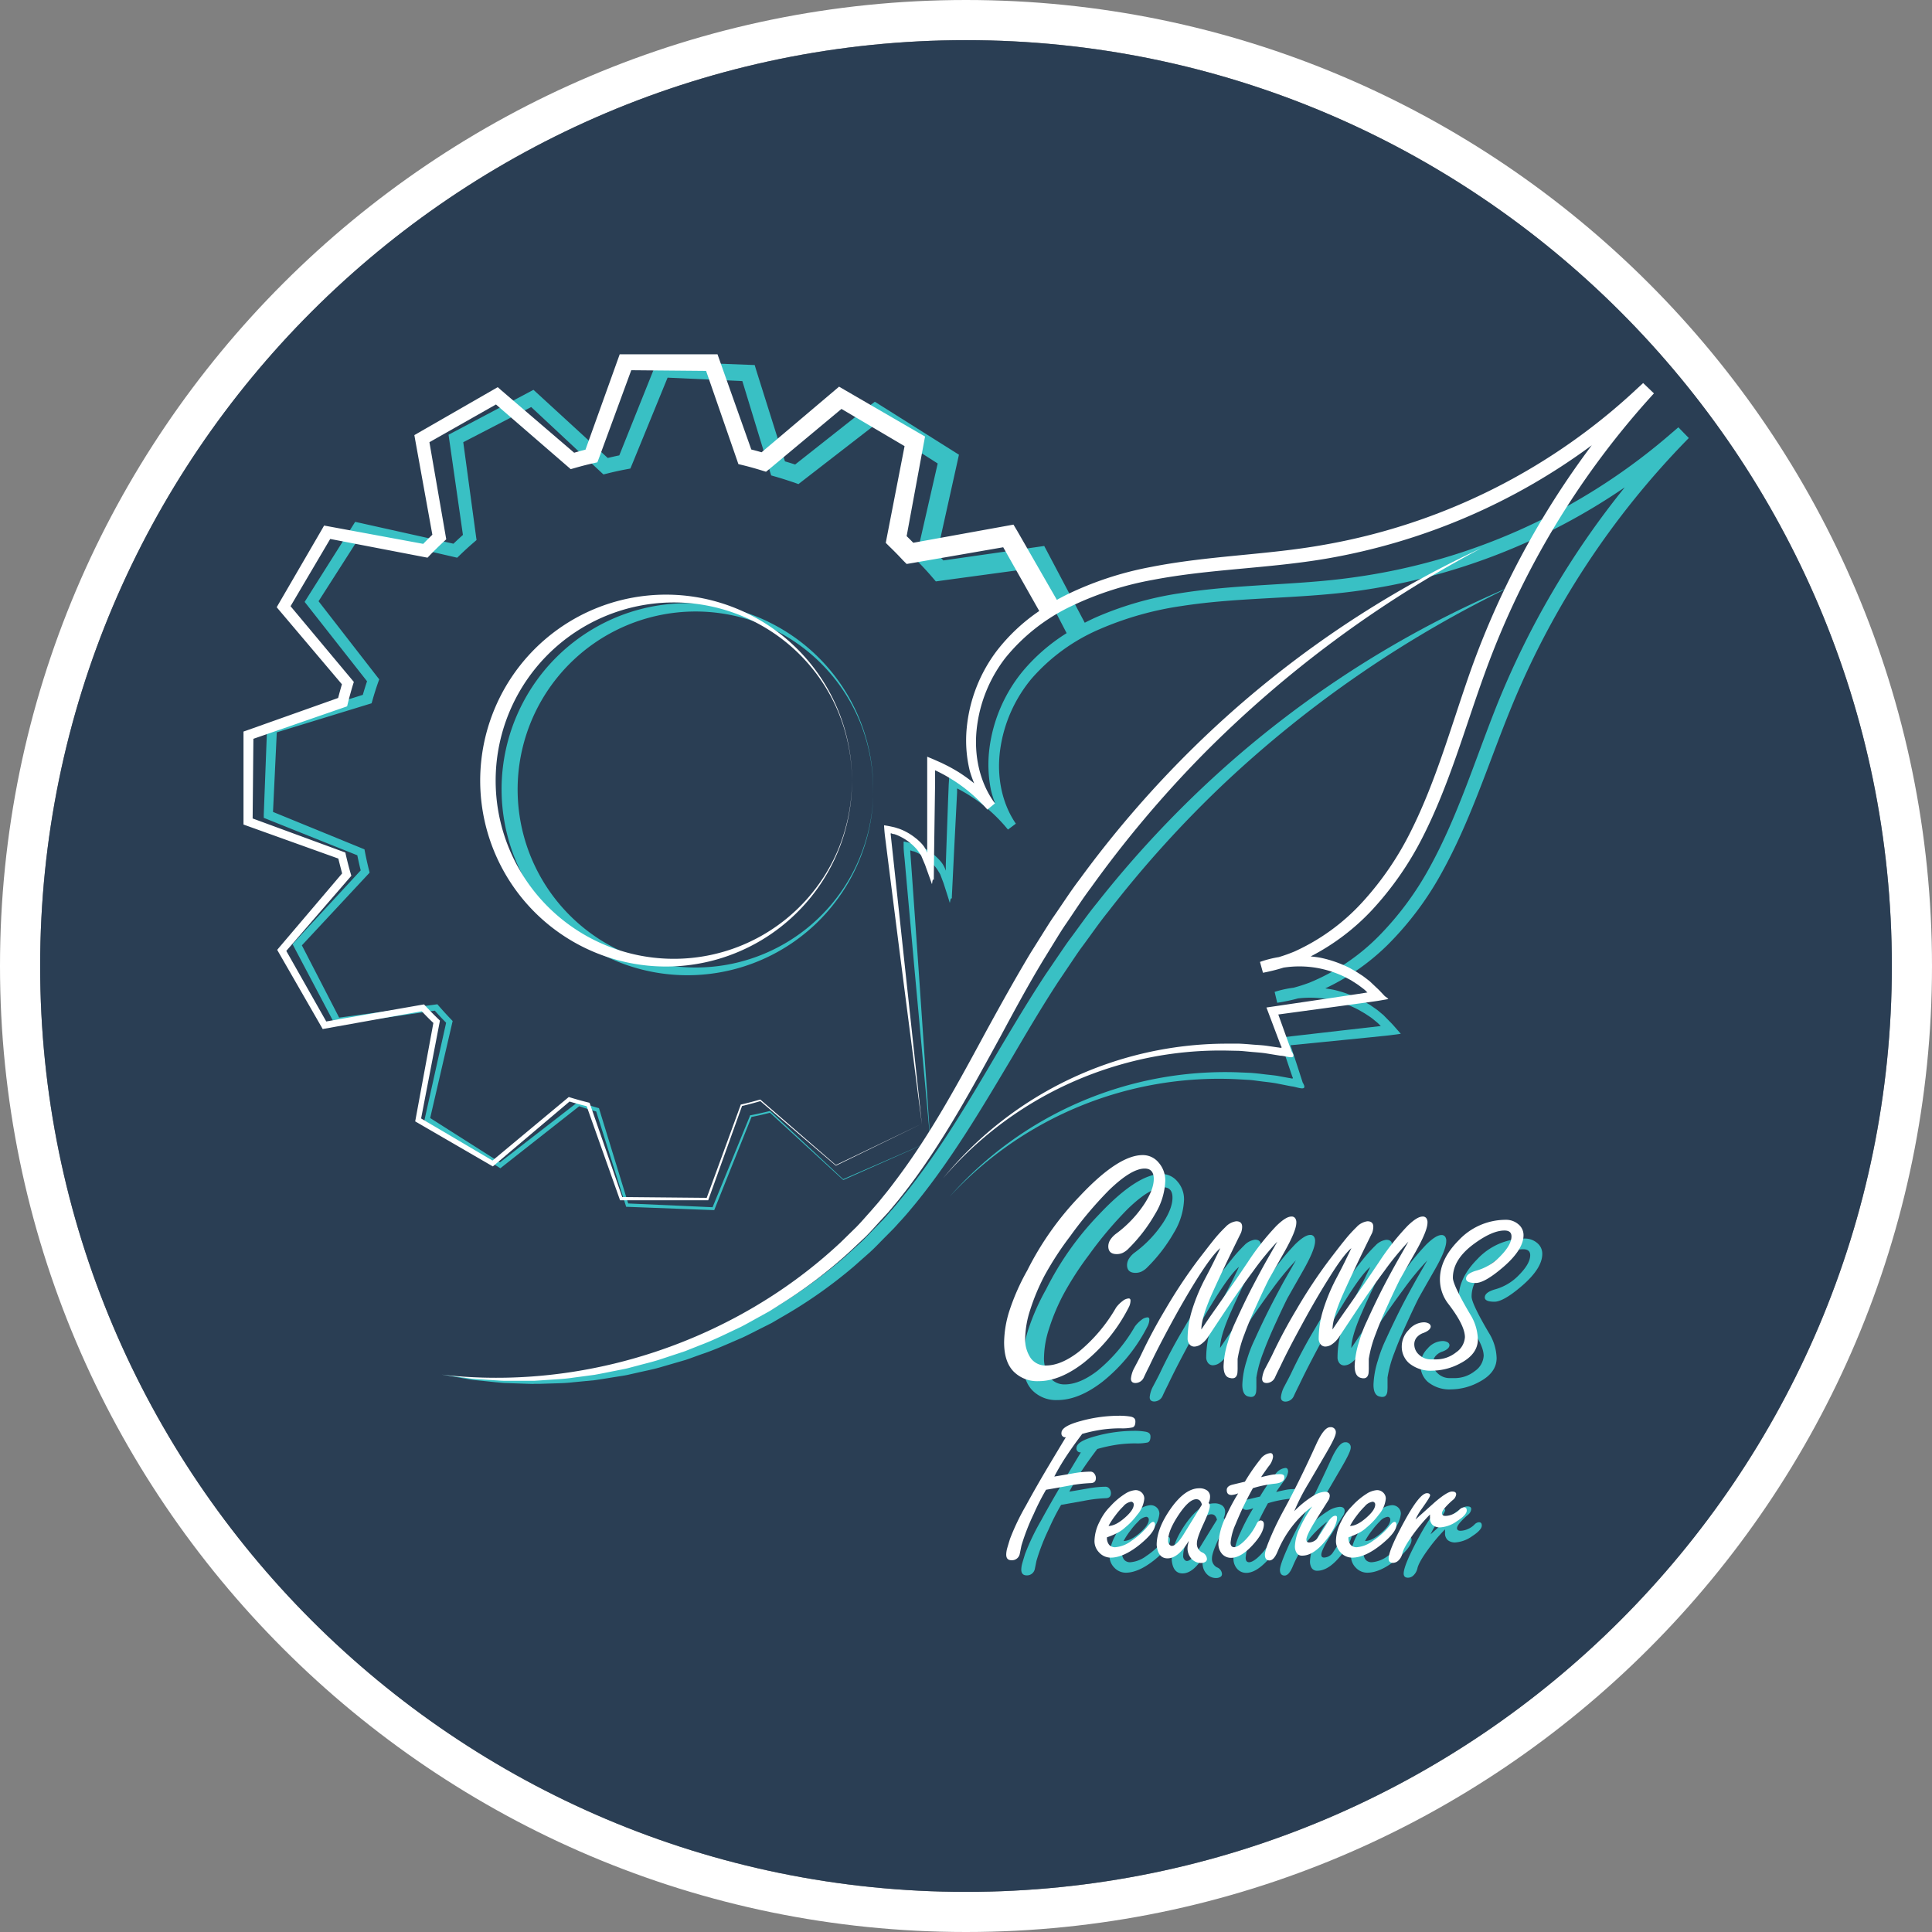 <svg xmlns="http://www.w3.org/2000/svg" viewBox="0 0 512 512.01"><rect x="0" y="0" width="512" height="512.01" fill="#808080" stroke="none"/><defs><style>.cls-1{fill:#fff;}.cls-2{fill:#2a3e54;}.cls-3{fill:#39c0c4;}</style></defs><title>login_logo</title><g id="Layer_2" data-name="Layer 2"><g id="Layer_1-2" data-name="Layer 1"><path class="cls-1" d="M256,0C114.85,0,0,114.85,0,256S114.85,512,256,512,512,397.16,512,256,397.16,0,256,0Zm0,501.37C120.72,501.37,10.64,391.3,10.64,256S120.72,10.64,256,10.64,501.36,120.72,501.36,256,391.3,501.37,256,501.37Z"/><path class="cls-2" d="M501.36,256c0,135.3-110.06,245.37-245.36,245.37S10.64,391.3,10.64,256,120.72,10.64,256,10.64,501.36,120.72,501.36,256Z"/><path class="cls-3" d="M313.78,317.91a18.15,18.15,0,0,1-2.7,8.79,42.67,42.67,0,0,1-7,9.12,5.47,5.47,0,0,1-1.58,1.17,3.85,3.85,0,0,1-1.57.33c-1.5,0-2.25-.7-2.25-2.08a3.26,3.26,0,0,1,.5-1.67,6.23,6.23,0,0,1,1.58-1.67,31,31,0,0,0,7.56-8c1.6-2.5,2.4-4.66,2.4-6.5s-.8-2.75-2.4-2.75q-3.57,0-9.55,5.82a102.32,102.32,0,0,0-10.22,12.14,83.41,83.41,0,0,0-6.72,10.4,54.64,54.64,0,0,0-3.86,9.23,25.6,25.6,0,0,0-1.29,7.24,8.82,8.82,0,0,0,1.49,5.49,4.83,4.83,0,0,0,4,1.91q4,0,8.72-3.65a42.94,42.94,0,0,0,9.88-11.71,8.74,8.74,0,0,1,1.74-1.75,2.88,2.88,0,0,1,1.58-.66c.33,0,.5.2.5.58a4.21,4.21,0,0,1-.5,1.83,44.74,44.74,0,0,1-11.87,14.61q-6.31,4.9-12,4.9a8.8,8.8,0,0,1-6.64-2.58c-1.66-1.72-2.49-4.29-2.49-7.73a28.63,28.63,0,0,1,1.45-8.48,59.36,59.36,0,0,1,4.69-10.56A79.91,79.91,0,0,1,291.11,322q10.22-10.89,16.69-10.89a5.42,5.42,0,0,1,4.23,2A7.1,7.1,0,0,1,313.78,317.91Z"/><path class="cls-3" d="M348.51,328.92c0,1.48-1.05,4.05-3.14,7.74q-4.06,7.14-4.19,7.38-1.28,2.55-3,6.33c-1.43,3.1-2.56,5.78-3.37,8a31.69,31.69,0,0,0-1.86,6.69v2a15.16,15.16,0,0,1-.06,1.8c-.15.9-.59,1.34-1.31,1.34a1.72,1.72,0,0,1-.52-.06c-1.22-.15-1.83-1.22-1.83-3.19a23.59,23.59,0,0,1,1.16-6.4,34.6,34.6,0,0,1,2.1-5.52q2.08-4.59,4.06-8.49Q338,343.7,340,340c.82-1.48,2-3.49,3.43-6a75.9,75.9,0,0,0-6.34,7.73q-3.24,4.37-6.8,9.65l-5.17,7.79a7.08,7.08,0,0,1-1.89,2,3.23,3.23,0,0,1-1.77.64,1.6,1.6,0,0,1-1.31-.61,2.46,2.46,0,0,1-.49-1.6A25.9,25.9,0,0,1,320.9,352a49.49,49.49,0,0,1,3.31-8q1.69-3.19,2.62-5.12c.81-1.66,1.32-2.71,1.51-3.14q-2.1,1.7-6.16,8.14-3.44,5.46-7.32,12.67-3.44,6.39-5.3,10.35c-.5,1-1,2-1.45,3a2.45,2.45,0,0,1-2.21,1.51c-.81,0-1.22-.39-1.22-1.16a7.54,7.54,0,0,1,.93-2.91c.82-1.55,1.38-2.63,1.69-3.25a137.56,137.56,0,0,1,6.51-12.21,133,133,0,0,1,8.6-13c2.29-3,3.56-4.63,3.84-4.94a39.39,39.39,0,0,1,3.48-3.9,4.83,4.83,0,0,1,2.85-1.51c1.05,0,1.57.49,1.57,1.46a4.93,4.93,0,0,1-.29,1.57q-4.94,10-7.61,16-2.91,6.51-2.91,9.65c.7-1.05,2-3,4-5.81l4.3-6.17c1.71-2.44,3-4.39,4-5.86a66.44,66.44,0,0,1,7.56-9.59q2.55-2.5,4-2.51a1.12,1.12,0,0,1,1,.44A1.89,1.89,0,0,1,348.51,328.92Z"/><path class="cls-3" d="M383.27,328.92c0,1.48-1,4.05-3.14,7.74-2.72,4.76-4.11,7.22-4.19,7.38q-1.28,2.55-3,6.33c-1.43,3.1-2.56,5.78-3.37,8a31.08,31.08,0,0,0-1.86,6.69v2a15.16,15.16,0,0,1-.06,1.8c-.15.9-.59,1.34-1.32,1.34a1.64,1.64,0,0,1-.51-.06c-1.22-.15-1.83-1.22-1.83-3.19a23.59,23.59,0,0,1,1.16-6.4,35.66,35.66,0,0,1,2.09-5.52q2.1-4.59,4.07-8.49,1.45-2.83,3.49-6.5c.81-1.48,2-3.49,3.43-6a75.9,75.9,0,0,0-6.34,7.73q-3.25,4.37-6.8,9.65l-5.17,7.79a7.08,7.08,0,0,1-1.89,2,3.23,3.23,0,0,1-1.77.64,1.6,1.6,0,0,1-1.31-.61,2.46,2.46,0,0,1-.49-1.6,25.57,25.57,0,0,1,1.22-7.61,49.49,49.49,0,0,1,3.31-8q1.68-3.19,2.62-5.12c.81-1.66,1.31-2.71,1.51-3.14q-2.1,1.7-6.16,8.14-3.44,5.46-7.33,12.67-3.42,6.39-5.29,10.35c-.5,1-1,2-1.45,3a2.45,2.45,0,0,1-2.21,1.51c-.81,0-1.22-.39-1.22-1.16a7.54,7.54,0,0,1,.93-2.91c.82-1.55,1.38-2.63,1.69-3.25a137.56,137.56,0,0,1,6.51-12.21,133,133,0,0,1,8.6-13q3.42-4.47,3.83-4.94a40.49,40.49,0,0,1,3.49-3.9,4.8,4.8,0,0,1,2.85-1.51c1.05,0,1.57.49,1.57,1.46a4.93,4.93,0,0,1-.29,1.57q-5,10-7.62,16-2.89,6.51-2.9,9.65c.7-1.05,2-3,4-5.81l4.3-6.17q2.55-3.66,4-5.86a66.44,66.44,0,0,1,7.56-9.59q2.55-2.5,4-2.51a1.13,1.13,0,0,1,1,.44A1.89,1.89,0,0,1,383.27,328.92Z"/><path class="cls-3" d="M408.72,332.3q0,3.82-5.4,8.48-4.89,4.19-7.27,4.19c-1.78,0-2.63-.41-2.56-1.23s.85-1.47,2.55-2a13.89,13.89,0,0,0,6.65-4q2.83-2.91,2.83-5.11c0-1-.61-1.57-1.85-1.57q-3.24,0-8,3.48-5.67,4.11-5.68,9.05,0,1.86,4.54,9.57a13.39,13.39,0,0,1,2.09,6.74q0,3.94-4.71,6.38a15.88,15.88,0,0,1-7.32,1.92,9,9,0,0,1-6.22-2,5.83,5.83,0,0,1-1.92-4.46,6.21,6.21,0,0,1,1.86-4.35,5.38,5.38,0,0,1,3.9-2,2.72,2.72,0,0,1,1.36.29,1,1,0,0,1,.56.75c0,.7-.62,1.28-1.86,1.75a4,4,0,0,0-1.89,1.25,2.86,2.86,0,0,0-.61,1.83,3.66,3.66,0,0,0,1.28,2.73,4.52,4.52,0,0,0,3.25,1.22h1.05a8.53,8.53,0,0,0,5.52-1.88,5.29,5.29,0,0,0,2.32-4q0-3.13-4.47-8.94a10.51,10.51,0,0,1-2.15-6.44q0-5.28,4.94-10.27A17.08,17.08,0,0,1,404,328.23a5,5,0,0,1,3.35,1.16A3.66,3.66,0,0,1,408.72,332.3Z"/><path class="cls-1" d="M308.81,312.94a18.15,18.15,0,0,1-2.7,8.79,42.67,42.67,0,0,1-7,9.12,5.29,5.29,0,0,1-1.58,1.17,3.81,3.81,0,0,1-1.57.33c-1.5,0-2.25-.69-2.25-2.08a3.26,3.26,0,0,1,.5-1.67,6.37,6.37,0,0,1,1.58-1.67,31,31,0,0,0,7.56-8c1.6-2.5,2.41-4.66,2.41-6.5s-.81-2.75-2.41-2.75q-3.57,0-9.55,5.82a102.51,102.51,0,0,0-10.22,12.15A82.73,82.73,0,0,0,276.84,338a55.83,55.83,0,0,0-3.86,9.23,25.6,25.6,0,0,0-1.29,7.24,8.82,8.82,0,0,0,1.49,5.49,4.83,4.83,0,0,0,4,1.91q4,0,8.72-3.65a42.79,42.79,0,0,0,9.88-11.71,8.42,8.42,0,0,1,1.74-1.74,2.83,2.83,0,0,1,1.58-.67c.34,0,.5.2.5.58a4,4,0,0,1-.5,1.83,44.74,44.74,0,0,1-11.87,14.61q-6.32,4.9-12,4.9a8.8,8.8,0,0,1-6.64-2.58q-2.49-2.57-2.49-7.73a28.68,28.68,0,0,1,1.45-8.48,59.36,59.36,0,0,1,4.69-10.56A80.28,80.28,0,0,1,286.14,317q10.22-10.89,16.69-10.89a5.42,5.42,0,0,1,4.23,2A7.14,7.14,0,0,1,308.81,312.94Z"/><path class="cls-1" d="M343.54,324c0,1.47-1.05,4-3.14,7.73q-4.06,7.14-4.19,7.38c-.85,1.7-1.85,3.82-3,6.33-1.43,3.1-2.56,5.78-3.37,8a32.49,32.49,0,0,0-1.86,6.69v2a15.41,15.41,0,0,1-.06,1.8c-.15.89-.59,1.33-1.31,1.33a1.72,1.72,0,0,1-.52-.06c-1.22-.15-1.83-1.22-1.83-3.19a23.59,23.59,0,0,1,1.16-6.4,35,35,0,0,1,2.1-5.52q2.08-4.59,4.07-8.48c1-1.9,2.13-4.07,3.48-6.51.82-1.48,2-3.49,3.43-6.05a74.77,74.77,0,0,0-6.33,7.73q-3.25,4.36-6.8,9.65-.48.71-5.18,7.79a7.08,7.08,0,0,1-1.89,2,3.2,3.2,0,0,1-1.77.64,1.6,1.6,0,0,1-1.31-.61,2.42,2.42,0,0,1-.49-1.59,25.91,25.91,0,0,1,1.22-7.62,49.87,49.87,0,0,1,3.31-8q1.69-3.19,2.62-5.12c.81-1.66,1.32-2.71,1.51-3.14q-2.08,1.69-6.16,8.14-3.43,5.46-7.32,12.67Q306.46,358,304.6,362c-.51,1-1,2-1.46,3a2.45,2.45,0,0,1-2.21,1.51c-.81,0-1.22-.38-1.22-1.16a7.54,7.54,0,0,1,.93-2.91c.82-1.54,1.38-2.63,1.69-3.25A137.56,137.56,0,0,1,308.84,347a134.19,134.19,0,0,1,8.6-13q3.44-4.47,3.84-4.94a36.5,36.5,0,0,1,3.49-3.89,4.75,4.75,0,0,1,2.84-1.52c1.05,0,1.57.49,1.57,1.46a4.65,4.65,0,0,1-.29,1.57q-4.93,10-7.61,16-2.91,6.51-2.91,9.65c.7-1.05,2-3,4-5.81,1.43-2.06,2.87-4.11,4.3-6.16,1.71-2.44,3-4.4,4-5.87a67.15,67.15,0,0,1,7.56-9.59c1.71-1.67,3-2.5,4-2.5a1.12,1.12,0,0,1,1,.43A1.9,1.9,0,0,1,343.54,324Z"/><path class="cls-1" d="M378.3,324c0,1.47-1.05,4-3.14,7.73q-4.07,7.14-4.19,7.38c-.85,1.7-1.86,3.82-3,6.33-1.43,3.1-2.56,5.78-3.37,8a31.85,31.85,0,0,0-1.86,6.69v2a15.41,15.41,0,0,1-.06,1.8c-.15.89-.59,1.33-1.31,1.33a1.72,1.72,0,0,1-.52-.06C359.61,365,359,363.94,359,362a23.59,23.59,0,0,1,1.16-6.4,35,35,0,0,1,2.1-5.52q2.08-4.59,4.06-8.48,1.46-2.85,3.49-6.51c.82-1.48,2-3.49,3.43-6.05a75.9,75.9,0,0,0-6.34,7.73q-3.25,4.36-6.8,9.65l-5.17,7.79a7.08,7.08,0,0,1-1.89,2,3.23,3.23,0,0,1-1.77.64,1.6,1.6,0,0,1-1.31-.61,2.42,2.42,0,0,1-.49-1.59,25.91,25.91,0,0,1,1.22-7.62,49.87,49.87,0,0,1,3.31-8q1.69-3.19,2.62-5.12c.81-1.66,1.31-2.71,1.51-3.14Q356,332.51,352,339q-3.44,5.46-7.33,12.67Q341.22,358,339.35,362c-.5,1-1,2-1.45,3a2.45,2.45,0,0,1-2.21,1.51c-.81,0-1.22-.38-1.22-1.16a7.54,7.54,0,0,1,.93-2.91c.82-1.54,1.38-2.63,1.69-3.25A137.56,137.56,0,0,1,343.6,347a134.19,134.19,0,0,1,8.6-13q3.42-4.47,3.84-4.94a37.85,37.85,0,0,1,3.48-3.89,4.8,4.8,0,0,1,2.85-1.52c1.05,0,1.57.49,1.57,1.46a4.93,4.93,0,0,1-.29,1.57q-4.93,10-7.61,16-2.91,6.51-2.91,9.65c.7-1.05,2-3,4-5.81,1.43-2.06,2.87-4.11,4.3-6.16,1.71-2.44,3-4.4,4-5.87a66.44,66.44,0,0,1,7.56-9.59q2.55-2.5,4-2.5a1.12,1.12,0,0,1,1,.43A1.9,1.9,0,0,1,378.3,324Z"/><path class="cls-1" d="M403.75,327.33q0,3.82-5.4,8.48-4.89,4.19-7.27,4.19c-1.78,0-2.63-.41-2.56-1.22s.85-1.47,2.55-2a13.89,13.89,0,0,0,6.65-4q2.83-2.91,2.84-5.11c0-1.05-.62-1.57-1.86-1.57q-3.24,0-8,3.48-5.67,4.13-5.67,9.05,0,1.86,4.53,9.58a13.23,13.23,0,0,1,2.09,6.73q0,3.94-4.7,6.38a15.92,15.92,0,0,1-7.33,1.92,9,9,0,0,1-6.22-2,5.81,5.81,0,0,1-1.92-4.46,6.25,6.25,0,0,1,1.86-4.35,5.38,5.38,0,0,1,3.9-2,2.72,2.72,0,0,1,1.36.29,1,1,0,0,1,.56.76q0,1-1.86,1.74a4.09,4.09,0,0,0-1.89,1.25,2.86,2.86,0,0,0-.61,1.83,3.66,3.66,0,0,0,1.28,2.73,4.48,4.48,0,0,0,3.25,1.22h1.05a8.47,8.47,0,0,0,5.52-1.88,5.27,5.27,0,0,0,2.32-4q0-3.14-4.47-8.93a10.54,10.54,0,0,1-2.15-6.45q0-5.28,4.94-10.27A17.1,17.1,0,0,1,399,323.26a5,5,0,0,1,3.35,1.16A3.67,3.67,0,0,1,403.75,327.33Z"/><path class="cls-3" d="M444.78,113.24l-3.5,3A162.13,162.13,0,0,1,358.76,153c-15.1,2.16-30.67,1.74-46.15,4.23A87.8,87.8,0,0,0,290,163.79c-.85.4-1.7.81-2.53,1.24l-9.84-18.64-.9-1.7-1.88.27L250,148.52c-.56-.61-1.12-1.22-1.69-1.82l5.44-24.47.38-1.73-1.48-.93-19.36-12.19-1.45-.91-1.33,1L210.72,123.1c-.89-.29-1.79-.57-2.7-.83l-7.56-24L200,96.74l-1.54-.06-22.86-.87-1.49-.06-.55,1.37-9.44,23.56q-1.53.31-3.06.69l-18.69-17.15-1-.91-1.18.63L120,114.61l-1.13.6.18,1.26,3.63,25.29c-.85.76-1.69,1.54-2.51,2.33l-24.94-5.55-1.11-.24-.59.94L81.3,158.6l-.57.91.66.83,15.88,20.2c-.4,1.19-.77,2.39-1.12,3.6l-24.5,7.71-.88.27,0,.91-.87,22.85,0,.86.79.31,24,9.61c.27,1.34.57,2.67.9,4L78,249.69l-.47.52.32.61,10.68,20.24.3.56.63-.09,25.77-3.7q1.44,1.64,3,3.2l-5.66,25.42-.1.48.4.26,19.36,12.18.37.23.33-.26,20.57-16.18c1.49.5,3,1,4.5,1.39l7.86,25,.08.27h.27l22.86.87h.21l.08-.2L199.16,296c1.64-.32,3.28-.69,4.9-1.11l19.4,17.81,0,0,.05,0,22.94-10.2-23,10-19.31-18-.07-.06-.1,0c-1.68.42-3.38.8-5.09,1.12l-.11,0,0,.1-9.93,24.27-22.36-1-7.67-25-.08-.25-.25-.07c-1.67-.47-3.32-1-4.95-1.57l-.26-.09-.22.17-20.56,15.92L114,296.29,119.86,271l.1-.42-.3-.31q-1.78-1.85-3.47-3.8l-.28-.33-.44.06-25.59,3.48L80,250.53l17.55-18.84.4-.43-.14-.58q-.63-2.51-1.11-5l-.11-.59-.56-.23-23.68-9.69,1-21.09,24.41-7.48.72-.22.21-.73q.7-2.48,1.55-4.9l.26-.72-.48-.61L84.42,159.33,95.57,141.9l24.7,5.69.89.21.67-.65c1.22-1.18,2.47-2.33,3.76-3.43l.7-.61-.13-.92-3.39-25,18-9.32L159.13,125l.79.73,1.06-.26c1.65-.42,3.31-.78,5-1.1l1.07-.2.42-1,9.45-23.09,19.81.91L204,124.81l.37,1.18,1.21.35c1.63.46,3.24,1,4.85,1.53l1.17.42,1-.78,19.55-15.14,16.35,10.46L243,146.91l-.31,1.37,1,1q1.76,1.81,3.4,3.73l.92,1.07,1.42-.2,24.31-3.3,8.93,17.21A49.15,49.15,0,0,0,271,177.93a40.23,40.23,0,0,0-8.78,20.32,34,34,0,0,0,.41,11.2,29.52,29.52,0,0,0,1.06,3.39,43.21,43.21,0,0,0-4.08-3.17c-.89-.58-1.79-1.16-2.73-1.68l-.7-.39-.94-.5L253.05,206l-1.12-.52-.27-.13-.14-.06c-.06,0,0,.08,0,.11l0,.61c0,.81-.1,1.61-.12,2.45l-.15,3.71-.45,12.48-.15,4.43,0,1.61v.2c0,.07,0,0,0,0l0-.09c0-.12-.07-.24-.11-.36a7,7,0,0,0-.3-.7,6.64,6.64,0,0,0-.77-1.23c-.08-.1-.15-.2-.24-.3l-.35-.39c-.36-.36-.71-.74-1.1-1.06a15.4,15.4,0,0,0-2.48-1.78,11.64,11.64,0,0,0-1.36-.7,6.17,6.17,0,0,0-.88-.35c-.32-.11-.64-.24-1-.33-.64-.16-1.27-.33-1.92-.46l-.49-.11-.12,0-.06,0s0,0,0,.06v.24l0,1c0,1.24.23,2.91.29,3.66l.51,5.74,2.07,23,4.23,45.91-3.15-46-1.62-23-.41-5.75-.14-2c0-.24-.15-.66.25-.46s.53.15.79.23l.37.15a3.76,3.76,0,0,1,.45.21,10.39,10.39,0,0,1,1.19.63,14.35,14.35,0,0,1,2.17,1.61c.34.29.64.64,1,1,.11.14.37.41.58.7a7.86,7.86,0,0,1,.64.95l.31.5a2.13,2.13,0,0,1,.16.28l.16.41.63,1.68.09.23.11.34.21.66.43,1.34.43,1.35.49,1.59.12-.59a1.92,1.92,0,0,1,.11-.44l.18-.24c.05-.05.08.11.13.15l0,.06s0,.09,0-.06l0-.57.23-4.63.39-8,.64-12.47.13-2.52,0-.62V209c0-.07.09,0,.12,0l.29.14.55.29.43.24.66.38c.87.5,1.72,1.06,2.56,1.62a42.3,42.3,0,0,1,8.87,8.18l2.09-1.57c-3.88-5.67-5.1-12.88-4.14-19.7a37.33,37.33,0,0,1,8.3-18.72,50.07,50.07,0,0,1,18-13.1,85.07,85.07,0,0,1,21.78-6.16c15.07-2.35,30.6-1.85,46.11-3.94a165.8,165.8,0,0,0,71.32-27.51,225.67,225.67,0,0,0-34,58c-5.73,14.43-10.29,29.2-17.62,42.56a81.45,81.45,0,0,1-13.41,18.2A55.2,55.2,0,0,1,347,260.42a43.82,43.82,0,0,1-4.21,1.34,27.6,27.6,0,0,0-5,1.1l.69,2.89a51.16,51.16,0,0,0,5.5-1.16,27.36,27.36,0,0,1,9.24.48,28.28,28.28,0,0,1,6.88,2.58l1.6.93,1.52,1c.49.36,1,.77,1.44,1.15l.3.24.12.11.24.22c.16.14.3.31.45.47l.11.12.05.06h-.08l-.31,0-2,.24-7.69.87L339,275l2.71,8.06.77,2.27c.51.82-.43.37-.91.34l-3-.55c-1.19-.19-2.38-.28-3.57-.43s-2.38-.28-3.57-.37l-3.59-.15a97.24,97.24,0,0,0-76.12,32.9A97.19,97.19,0,0,1,327.75,286l3.51.2c1.17.11,2.33.29,3.49.43s2.33.26,3.48.47l4,.79c1.49.11,4.6,1.63,3-1l-1.45-4.48L342,277l14-1.39,7.71-.77,2.49-.26c1.06-.1,2.14-.21,3.12-.36l1.51-.2.38-.05c0-.06-.15-.18-.22-.27l-.51-.59c-.7-.77-1.35-1.58-2.1-2.31l-1.1-1.12-.55-.56a2.09,2.09,0,0,0-.23-.22l-.2-.16c-.52-.42-1-.87-1.58-1.28l-1.66-1.16-1.74-1a31.08,31.08,0,0,0-7.55-2.92c-.84-.2-1.7-.31-2.55-.45a59.65,59.65,0,0,0,16.58-11.59A84,84,0,0,0,382,231.41c7.64-13.74,12.3-28.65,18.06-42.85a221.65,221.65,0,0,1,47.49-72.48Z"/><path class="cls-3" d="M280.35,260.31l3.21-4.77c1.08-1.58,2.12-3.2,3.27-4.73,2.29-3.08,4.45-6.25,6.87-9.23a296,296,0,0,1,30.88-34.11,302.18,302.18,0,0,1,75.88-52.07,274,274,0,0,0-78,49.81,282.68,282.68,0,0,0-31.73,34.08c-2.47,3-4.68,6.21-7,9.32-1.17,1.55-2.23,3.18-3.34,4.78l-3.28,4.82c-4.28,6.5-8.25,13.15-12.21,19.79-7.84,13.3-15.59,26.62-25.17,38.52-1.2,1.48-2.39,3-3.66,4.4-.62.71-1.24,1.44-1.88,2.15l-2,2.05c-1.34,1.35-2.61,2.77-4,4.07L224,333a129.06,129.06,0,0,1-18.48,13.42c-26.17,15.67-57.86,22.45-88.47,17.84l5.71,1c1,.15,1.91.36,2.87.46l2.89.29,2.88.3c1,.09,1.93.21,2.9.22l5.81.2c.49,0,1,.05,1.46,0l1.45,0,2.91-.09c1.94-.06,3.89-.08,5.81-.31l5.81-.56c1.92-.27,3.84-.6,5.76-.9,1-.16,1.92-.29,2.88-.48l2.85-.64c1.89-.44,3.81-.8,5.68-1.33l5.61-1.63,1.41-.41,1.37-.48,2.76-1c3.71-1.22,7.24-2.87,10.84-4.4,1.76-.82,3.49-1.74,5.24-2.61l2.61-1.32,2.53-1.48a124.8,124.8,0,0,0,19.18-13.46l4.39-3.89c1.45-1.33,2.77-2.77,4.16-4.15l2.07-2.09c.67-.72,1.31-1.46,2-2.19,1.32-1.44,2.56-2.95,3.81-4.46,9.87-12.15,17.76-25.61,25.66-38.86C272.24,273.37,276.16,266.74,280.35,260.31Z"/><path class="cls-3" d="M203.57,164.75a49.35,49.35,0,0,0-37.66-2.15,49.26,49.26,0,0,0-28.35,25.68,49.35,49.35,0,0,0,9.06,55,49.28,49.28,0,0,0,84.81-32.31A48.33,48.33,0,0,1,227,229.2a47,47,0,0,1-45.49,27.11A47.17,47.17,0,1,1,203,165.9a47.14,47.14,0,0,1,25.32,26.48,48.25,48.25,0,0,1,3.07,18.55,49.3,49.3,0,0,0-27.86-46.18Z"/><path class="cls-1" d="M435.45,101.51l-3.39,3.13a162.18,162.18,0,0,1-81.13,39.73c-15,2.71-30.58,2.85-46,5.9a87.75,87.75,0,0,0-22.36,7.38q-1.26.63-2.49,1.32l-10.5-18.27-1-1.67-1.88.34-24.67,4.47c-.58-.6-1.16-1.18-1.76-1.76l4.55-24.65.33-1.75-1.52-.87-19.79-11.48-1.48-.86-1.29,1.1-19.24,16.29c-.91-.26-1.82-.51-2.73-.74l-8.43-23.75-.52-1.47h-1.55l-22.87,0h-1.5l-.5,1.39-8.57,23.88q-1.53.38-3,.81L132.9,103.48l-1-.88-1.15.67-19.83,11.4-1.11.64.22,1.25,4.55,25.15c-.82.79-1.63,1.59-2.42,2.42L87,139.48l-1.11-.2-.57,1L73.86,160l-.53.92.68.81,16.6,19.61c-.35,1.2-.68,2.41-1,3.63l-24.21,8.6-.87.3v.91l0,22.87v.86l.8.29,24.33,8.73c.32,1.32.67,2.64,1,3.94L73.91,251.18l-.45.54.34.6,11.4,19.83.32.56.63-.12L111.77,268c1,1.05,2,2.09,3.08,3.09l-4.73,25.61-.09.48.42.24,19.79,11.48.37.21.32-.27,20-16.92c1.5.45,3,.86,4.54,1.23l8.76,24.67.09.26h.27l22.88,0h.21l.07-.2,8.9-24.78c1.63-.38,3.25-.82,4.85-1.29l20,17.09,0,0,.05,0,22.56-11-22.59,10.85-19.94-17.27-.08-.07-.1,0c-1.66.48-3.35.92-5,1.3l-.11,0,0,.11-9,24.62-22.39-.21-8.57-24.73-.08-.24-.26-.07c-1.68-.41-3.35-.88-5-1.39l-.26-.08-.21.18-20,16.66-18.92-11.16,4.91-25.51.08-.42-.31-.3c-1.24-1.19-2.45-2.41-3.61-3.67l-.3-.32-.43.07L86.46,270.7,75.87,252l16.85-19.46.39-.45-.17-.57c-.48-1.65-.91-3.32-1.29-5l-.13-.59-.57-.21-24-8.82.2-21.11,24.13-8.36.71-.25.18-.74q.61-2.49,1.37-5l.23-.73-.5-.59L77,160.65l10.51-17.82,24.89,4.79.9.17.64-.67q1.77-1.83,3.64-3.57l.68-.63-.16-.92-4.3-24.81,17.64-10,19,16.44.81.7,1.05-.3c1.64-.47,3.29-.9,4.94-1.27l1.07-.24.38-1,8.6-23.41,19.83.18,8.16,23.53.4,1.17,1.22.3c1.65.4,3.28.86,4.9,1.36l1.2.37,1-.81,19-15.84,16.72,9.86L235,142.49l-.26,1.37,1,1q1.81,1.74,3.53,3.6l1,1,1.42-.24,24.17-4.19,9.55,16.89a49,49,0,0,0-11.23,10.53,40.22,40.22,0,0,0-8,20.62,34,34,0,0,0,.81,11.18,30.07,30.07,0,0,0,1.18,3.34,45.6,45.6,0,0,0-4.18-3c-.92-.55-1.84-1.09-2.79-1.58l-.72-.36-.95-.47-2.26-1-1.13-.47-.28-.12-.14-.06s0,.08,0,.11v.62c0,.81,0,1.61,0,2.45v16.2l0,4.44v1.81c0,.06,0,0,0,0l0-.09c0-.11-.07-.23-.12-.35a5.32,5.32,0,0,0-.32-.69,5.94,5.94,0,0,0-.82-1.2,2.26,2.26,0,0,0-.25-.29l-.36-.38c-.38-.34-.73-.71-1.14-1a15.36,15.36,0,0,0-2.54-1.69,13.54,13.54,0,0,0-1.39-.65,6.66,6.66,0,0,0-.88-.31c-.33-.1-.65-.22-1-.3-.64-.14-1.27-.29-1.93-.39l-.49-.09-.13,0h-.06s0,0,0,.05l0,.24.08,1c.09,1.24.34,2.9.42,3.65l.72,5.72,2.9,22.87,5.9,45.72L239.36,252l-2.46-22.92-.62-5.73-.21-2c0-.25-.17-.66.23-.47s.54.13.8.2l.38.14a3.12,3.12,0,0,1,.46.18c.41.18.81.38,1.21.6a13.48,13.48,0,0,1,2.22,1.53,12.38,12.38,0,0,1,1,.92c.12.13.39.4.62.68a10,10,0,0,1,.67.92l.32.49a1.27,1.27,0,0,1,.17.27l.17.41.7,1.66.1.22.12.33.23.66.48,1.33.48,1.33.55,1.57.1-.6a1.84,1.84,0,0,1,.09-.44l.17-.25s.09.11.13.16l0,.05s0,.09,0-.06v-.57l.05-4.64.11-8,.18-12.48,0-2.52,0-.62v-.16c0-.06.08,0,.12,0l.29.13.56.27.44.23.67.35c.89.47,1.76,1,2.62,1.53a41.94,41.94,0,0,1,9.16,7.85l2-1.64c-4.08-5.53-5.56-12.69-4.85-19.55a37.41,37.41,0,0,1,7.61-19,50.19,50.19,0,0,1,17.51-13.74,84.76,84.76,0,0,1,21.54-6.94c15-2.89,30.51-3,45.93-5.62A165.5,165.5,0,0,0,421.84,118a225.65,225.65,0,0,0-31.91,59.18c-5.2,14.63-9.22,29.56-16.07,43.18A81.26,81.26,0,0,1,361.12,239a55.19,55.19,0,0,1-18.05,13.15,43.81,43.81,0,0,1-4.16,1.49,28,28,0,0,0-5,1.28l.79,2.87a48.76,48.76,0,0,0,5.45-1.36,27.37,27.37,0,0,1,9.25.15,28.24,28.24,0,0,1,7,2.33l1.62.86,1.56,1c.51.34,1,.72,1.48,1.08l.32.24.12.1.24.21c.17.14.31.3.47.46l.12.11.05.06h-.08l-.31.05-2,.31-7.66,1.15L335.62,267l3,7.95.86,2.24c.53.8-.42.39-.9.38l-3-.44c-1.19-.16-2.39-.2-3.58-.3s-2.39-.2-3.58-.25l-3.59,0a97.3,97.3,0,0,0-74.88,35.64,97,97,0,0,1,47-30.09,95.77,95.77,0,0,1,27.84-3.72l3.52.07c1.16.06,2.33.2,3.5.3s2.34.18,3.49.34l4,.65c1.51,0,4.67,1.46,3-1.12l-1.61-4.42-1.93-5.38,14-1.9,7.68-1.05,2.47-.34c1.07-.15,2.14-.29,3.11-.47l1.51-.26.37-.07c0-.06-.15-.18-.22-.26L367,264c-.72-.74-1.4-1.53-2.18-2.23l-1.14-1.08-.57-.54a2.68,2.68,0,0,0-.24-.21l-.2-.15c-.54-.41-1.07-.84-1.62-1.22l-1.71-1.11-1.78-1a31.32,31.32,0,0,0-7.64-2.65c-.85-.17-1.71-.25-2.58-.35a59.66,59.66,0,0,0,16.16-12.19A84.53,84.53,0,0,0,377,221.89c7.13-14,11.24-29.09,16.49-43.48a221.66,221.66,0,0,1,44.82-74.16Z"/><path class="cls-1" d="M276.47,254.45l3-4.88c1-1.62,2-3.27,3.1-4.85,2.17-3.16,4.22-6.41,6.53-9.47A297.1,297.1,0,0,1,318.75,200a302.43,302.43,0,0,1,73.94-54.79,273.68,273.68,0,0,0-76.11,52.61,282.21,282.21,0,0,0-30.47,35.21c-2.36,3.09-4.45,6.37-6.67,9.57-1.12,1.59-2.12,3.25-3.16,4.89l-3.1,4.94c-4,6.65-7.77,13.45-11.49,20.22-7.35,13.57-14.61,27.17-23.76,39.41-1.14,1.52-2.27,3.06-3.49,4.53-.6.73-1.19,1.49-1.8,2.21L230.73,321c-1.28,1.41-2.5,2.87-3.84,4.22l-4.09,4a129.54,129.54,0,0,1-18,14.08c-25.59,16.61-57,24.53-87.77,21l5.75.77c1,.12,1.91.3,2.88.35l2.89.2,2.9.19c1,.06,1.93.14,2.9.11h5.82c.48,0,1,0,1.45,0l1.45-.09,2.91-.2c1.93-.13,3.88-.22,5.8-.52l5.78-.77c1.91-.34,3.81-.74,5.72-1.11.95-.2,1.91-.36,2.86-.58l2.82-.74c1.88-.52,3.78-.95,5.64-1.54l5.55-1.83,1.38-.46,1.36-.54,2.72-1.08c3.66-1.36,7.13-3.14,10.67-4.79,1.74-.89,3.43-1.87,5.14-2.8l2.56-1.42,2.48-1.57a125.08,125.08,0,0,0,18.68-14.14l4.25-4c1.39-1.38,2.67-2.87,4-4.3l2-2.17c.64-.74,1.26-1.5,1.88-2.25,1.27-1.49,2.45-3.05,3.65-4.6,9.42-12.5,16.82-26.24,24.23-39.76C268.84,267.79,272.51,261,276.47,254.45Z"/><path class="cls-1" d="M196.27,161.74a49.2,49.2,0,0,0-65.11,25.91,49.3,49.3,0,0,0,11.05,54.59,49.26,49.26,0,0,0,69.66-1.07,49.07,49.07,0,0,0,13.92-34.29,48.31,48.31,0,0,1-3.74,18.42,47.22,47.22,0,1,1,0-36.85,48.32,48.32,0,0,1,3.74,18.43,49.32,49.32,0,0,0-29.52-45.14Z"/><path class="cls-3" d="M304.89,380.69c0,.88-.25,1.41-.75,1.58a13.35,13.35,0,0,1-3.23.24,36.18,36.18,0,0,0-4.42.28,39.36,39.36,0,0,0-5.7,1.21q-2.37,3.11-4.28,6a60.18,60.18,0,0,0-3.12,5.3c1.54-.25,3.21-.54,5-.85A27.62,27.62,0,0,1,293,394a1.26,1.26,0,0,1,1,.52,1.91,1.91,0,0,1,.41,1.19c0,.88-.48,1.33-1.44,1.33a37.75,37.75,0,0,0-5.85.72l-5.92,1.05a61,61,0,0,0-3.26,6.41,56.24,56.24,0,0,0-3.26,8.4c-.15.73-.29,1.45-.44,2.15a2.1,2.1,0,0,1-2.16,1.72c-.95,0-1.43-.52-1.43-1.55a6.91,6.91,0,0,1,.27-1.69q.29-1,.72-2.4a60.74,60.74,0,0,1,4.2-8.79q2.82-5.19,6.36-11.11,2.1-3.52,4.25-7.07a1,1,0,0,1-1.16-1.16q0-1.77,5.17-3.15a38.39,38.39,0,0,1,9.92-1.38,16.55,16.55,0,0,1,3.32.25C304.5,379.61,304.89,380,304.89,380.69Z"/><path class="cls-3" d="M310.08,408.1c0,1.29-1.35,3-4,5.19q-4.32,3.49-7.74,3.49a4.15,4.15,0,0,1-3-1.3,4.32,4.32,0,0,1-1.3-3.18,11.51,11.51,0,0,1,1.44-5.19,14.23,14.23,0,0,1,2.76-3.93,18.79,18.79,0,0,1,3.87-3.29,5.83,5.83,0,0,1,2.76-1,2.31,2.31,0,0,1,1.71.66,2.2,2.2,0,0,1,.67,1.6,7.62,7.62,0,0,1-1.88,4.26,18.6,18.6,0,0,1-3.21,3.37,9,9,0,0,1-2.37,1.6,19.06,19.06,0,0,1-2.44,1,2.83,2.83,0,0,0,.59,2,2.07,2.07,0,0,0,1.62.63,8.15,8.15,0,0,0,4.23-1.66,20.27,20.27,0,0,0,4.45-4c.59-.7,1-1.05,1.33-1.05S310.08,407.58,310.08,408.1Zm-5.64-5.36a.7.7,0,0,0-.66-.77,3.31,3.31,0,0,0-2.1,1.21,19.41,19.41,0,0,0-2.13,2.46,19.8,19.8,0,0,0-1.79,2.74q1.82,0,4.25-2.1T304.44,402.74Z"/><path class="cls-3" d="M324.67,400.64a3.87,3.87,0,0,1-.39,1.66.86.86,0,0,1,.33.77q0,1.11-1.71,4.81t-1.71,5a2.52,2.52,0,0,0,1.32,2.49,2,2,0,0,1,1.33,1.77.86.86,0,0,1-.44.77,2.12,2.12,0,0,1-1.16.28,3.28,3.28,0,0,1-2.32-.94,4.05,4.05,0,0,1-1.22-3.1,4.82,4.82,0,0,1,.14-.94c.09-.4.15-.7.19-.88q-2.76,4.63-5.64,4.64-2.53,0-2.87-3.53,0-4.26,3.59-9.46,3.87-5.58,7.68-5.58a3.5,3.5,0,0,1,2.11.58A2,2,0,0,1,324.67,400.64Zm-2.16,2.1c-.25-1-.75-1.44-1.49-1.44-1.29,0-2.85,1.39-4.7,4.17s-2.76,5-2.76,6.72a1.41,1.41,0,0,0,.72,1.44q1.22.38,3.26-2.82Q320,406.78,322.51,402.74Z"/><path class="cls-3" d="M344.34,395.33c.15,1-.63,1.61-2.32,1.83a30.77,30.77,0,0,0-6,1.21,87.24,87.24,0,0,0-4.59,9.56,15.22,15.22,0,0,0-1.32,4.87c0,.81.31,1.21.94,1.21s1.7-.61,2.9-1.85a16.24,16.24,0,0,0,3-4.23c.29-.66.66-1,1.1-1s.88.26.88,1q0,2.32-3.06,5.61c-2.05,2.2-3.92,3.29-5.61,3.29a3.18,3.18,0,0,1-2.38-1.05,4,4,0,0,1-1-2.83,18.66,18.66,0,0,1,1.93-7,53.85,53.85,0,0,1,3.32-6.27,5.43,5.43,0,0,1-1.77.45c-.85,0-1.27-.44-1.27-1.32,0-.7.52-1.18,1.57-1.43s2.13-.52,3.24-.77a50.6,50.6,0,0,1,4.14-6,3.68,3.68,0,0,1,2.49-1.57c.55-.08.83.26.83,1a5,5,0,0,1-1.16,2.49c-1.15,1.59-1.81,2.54-2,2.87.88-.22,1.69-.4,2.43-.55a10.3,10.3,0,0,1,2-.22C343.79,394.56,344.34,394.82,344.34,395.33Z"/><path class="cls-3" d="M358.32,406.17q0,2.26-2.94,6-3.28,4.1-6.28,4.09a1.67,1.67,0,0,1-1.47-.69,3.25,3.25,0,0,1-.47-1.85,12,12,0,0,1,1.27-4.75,35.41,35.41,0,0,1,3.32-5.75,28.75,28.75,0,0,0-9.18,11.94c-.66,1.58-1.38,2.38-2.15,2.38s-1.22-.5-1.22-1.5c0-.84.63-2.69,1.89-5.52,1-2.29,2.05-4.35,3-6.19q4-7.31,8.6-17.41c1.4-3.13,2.66-4.7,3.76-4.7a1.32,1.32,0,0,1,1.5,1.49q0,1-2.41,5.14t-4.84,8.29a54.49,54.49,0,0,0-3.76,7.35,26.18,26.18,0,0,1,4.92-4,6.75,6.75,0,0,1,3.16-1.16c.89,0,1.33.37,1.33,1.11a2.79,2.79,0,0,1-.28,1l-3.7,5.86c-1.48,2.4-2.21,4-2.21,4.7,0,.51.24.77.72.77a2.93,2.93,0,0,0,2.15-1.05q.12-.1,3-4.64c.67-.92,1.25-1.38,1.77-1.38C358.18,405.67,358.32,405.83,358.32,406.17Z"/><path class="cls-3" d="M374.07,408.1q0,1.93-4,5.19c-2.88,2.33-5.45,3.49-7.74,3.49a4.15,4.15,0,0,1-3-1.3,4.32,4.32,0,0,1-1.3-3.18,11.51,11.51,0,0,1,1.44-5.19,14.23,14.23,0,0,1,2.76-3.93,18.79,18.79,0,0,1,3.87-3.29,5.87,5.87,0,0,1,2.76-1,2.35,2.35,0,0,1,1.72.66,2.19,2.19,0,0,1,.66,1.6,7.62,7.62,0,0,1-1.88,4.26,18.9,18.9,0,0,1-3.2,3.37,9.25,9.25,0,0,1-2.38,1.6,19.51,19.51,0,0,1-2.43,1,2.83,2.83,0,0,0,.58,2,2.1,2.1,0,0,0,1.63.63,8.15,8.15,0,0,0,4.22-1.66,20.27,20.27,0,0,0,4.45-4c.59-.7,1-1.05,1.33-1.05S374.07,407.58,374.07,408.1Zm-5.63-5.36a.71.71,0,0,0-.67-.77,3.31,3.31,0,0,0-2.1,1.21,20.3,20.3,0,0,0-2.12,2.46,19.09,19.09,0,0,0-1.8,2.74q1.81,0,4.25-2.1C367.62,404.88,368.44,403.7,368.44,402.74Z"/><path class="cls-3" d="M392.69,404.29c0,.77-.85,1.71-2.56,2.82a8.67,8.67,0,0,1-4.45,1.65,3,3,0,0,1-2-.6,2.39,2.39,0,0,1-.72-2,6.47,6.47,0,0,1,0-.87,44.67,44.67,0,0,0-4.64,5.52q-2.43,3.38-2.71,4.92a3.73,3.73,0,0,1-1,1.74,2.12,2.12,0,0,1-1.46.64c-.78,0-1.16-.37-1.16-1.11q0-2.21,4.11-9.78t6.06-7.57c.47,0,.75.17.82.5s-.73,1.55-2.21,3.64a14.77,14.77,0,0,0-1.65,2.82l5.19-4.64c2.17-1.84,3.67-2.76,4.48-2.76s1.1.24,1.1.72a2.15,2.15,0,0,1-.77,1.43,19.1,19.1,0,0,0-2.35,2.32c-.5.63-.71,1.11-.64,1.44s.34.55.89.55a5,5,0,0,0,2-.47,5.26,5.26,0,0,0,1.79-1.24,1.88,1.88,0,0,1,1.05-.55C392.44,403.39,392.69,403.66,392.69,404.29Z"/><path class="cls-1" d="M300.89,376.7c0,.88-.24,1.41-.74,1.57a12.67,12.67,0,0,1-3.23.25,36.34,36.34,0,0,0-4.43.28A39.55,39.55,0,0,0,286.8,380q-2.37,3.11-4.28,6a60.18,60.18,0,0,0-3.12,5.3c1.54-.25,3.21-.54,5-.85A26.6,26.6,0,0,1,289,390a1.23,1.23,0,0,1,1,.52,1.86,1.86,0,0,1,.42,1.19c0,.88-.48,1.33-1.44,1.33a38.79,38.79,0,0,0-5.86.71q-3,.56-5.91,1.05a63.16,63.16,0,0,0-3.26,6.41,57.09,57.09,0,0,0-3.26,8.4c-.15.74-.29,1.46-.44,2.16a2.09,2.09,0,0,1-2.16,1.71c-1,0-1.43-.51-1.43-1.54a6.84,6.84,0,0,1,.27-1.69q.29-1,.72-2.4a60.74,60.74,0,0,1,4.2-8.79q2.82-5.19,6.36-11.11,2.1-3.53,4.25-7.07a1,1,0,0,1-1.16-1.16q0-1.77,5.17-3.15a38.39,38.39,0,0,1,9.92-1.38,17.37,17.37,0,0,1,3.31.24C300.51,375.62,300.89,376,300.89,376.7Z"/><path class="cls-1" d="M306.09,404.11c0,1.29-1.35,3-4,5.19-2.88,2.32-5.46,3.49-7.74,3.49a4.15,4.15,0,0,1-3-1.3,4.32,4.32,0,0,1-1.3-3.18,11.68,11.68,0,0,1,1.43-5.2,14.19,14.19,0,0,1,2.77-3.92,18.79,18.79,0,0,1,3.87-3.29,5.87,5.87,0,0,1,2.76-1,2.32,2.32,0,0,1,1.71.67,2.17,2.17,0,0,1,.66,1.6,7.59,7.59,0,0,1-1.87,4.26,18.6,18.6,0,0,1-3.21,3.37,9.15,9.15,0,0,1-2.38,1.6,18.32,18.32,0,0,1-2.43,1,2.89,2.89,0,0,0,.58,2,2.11,2.11,0,0,0,1.63.63,8.18,8.18,0,0,0,4.23-1.66,20.27,20.27,0,0,0,4.45-4c.59-.7,1-1.05,1.33-1.05S306.09,403.59,306.09,404.11Zm-5.64-5.36a.72.72,0,0,0-.66-.78,3.34,3.34,0,0,0-2.1,1.22,19.41,19.41,0,0,0-2.13,2.46,19.8,19.8,0,0,0-1.79,2.74q1.82,0,4.25-2.11C299.64,400.88,300.45,399.71,300.45,398.75Z"/><path class="cls-1" d="M320.68,396.65a3.91,3.91,0,0,1-.39,1.66.85.85,0,0,1,.33.77q0,1.11-1.71,4.81t-1.71,5a2.52,2.52,0,0,0,1.32,2.49,2,2,0,0,1,1.33,1.77.86.86,0,0,1-.44.77,2.14,2.14,0,0,1-1.16.28,3.32,3.32,0,0,1-2.33-.94,4.1,4.1,0,0,1-1.21-3.1,4.82,4.82,0,0,1,.14-.94c.09-.4.15-.7.19-.88q-2.76,4.63-5.64,4.64-2.53,0-2.87-3.54,0-4.25,3.59-9.45,3.87-5.58,7.68-5.58a3.45,3.45,0,0,1,2.1.58A2,2,0,0,1,320.68,396.65Zm-2.16,2.1c-.26-1-.75-1.44-1.49-1.44-1.29,0-2.85,1.39-4.7,4.17s-2.76,5-2.76,6.72a1.4,1.4,0,0,0,.72,1.43q1.21.39,3.26-2.81Z"/><path class="cls-1" d="M340.35,391.34c.15,1-.63,1.61-2.32,1.83a30.77,30.77,0,0,0-6,1.21,87.24,87.24,0,0,0-4.59,9.56,15.16,15.16,0,0,0-1.32,4.87c0,.81.31,1.21.94,1.21s1.7-.61,2.9-1.85a16.24,16.24,0,0,0,3-4.23c.29-.66.66-1,1.1-1s.88.26.88,1q0,2.32-3.06,5.61t-5.61,3.29a3.17,3.17,0,0,1-2.38-1,4,4,0,0,1-1-2.83,18.66,18.66,0,0,1,1.93-7,53.05,53.05,0,0,1,3.32-6.27,5.49,5.49,0,0,1-1.77.45c-.85,0-1.27-.44-1.27-1.32,0-.7.52-1.18,1.57-1.43s2.13-.52,3.24-.77a50.6,50.6,0,0,1,4.14-6,3.68,3.68,0,0,1,2.49-1.57c.55-.08.83.26.83,1a4.91,4.91,0,0,1-1.17,2.49c-1.14,1.58-1.8,2.54-2,2.87.88-.22,1.69-.4,2.43-.55a10.22,10.22,0,0,1,2-.22C339.8,390.57,340.35,390.83,340.35,391.34Z"/><path class="cls-1" d="M354.33,402.17q0,2.28-2.94,6-3.28,4.1-6.28,4.09a1.65,1.65,0,0,1-1.47-.69,3.19,3.19,0,0,1-.47-1.85,12,12,0,0,1,1.27-4.75,35.41,35.41,0,0,1,3.32-5.75,28.75,28.75,0,0,0-9.18,11.94c-.66,1.58-1.38,2.37-2.15,2.37s-1.22-.49-1.22-1.49q0-1.27,1.88-5.52c1-2.29,2.05-4.35,3.05-6.19q4-7.31,8.59-17.41c1.41-3.13,2.66-4.7,3.77-4.7a1.32,1.32,0,0,1,1.5,1.49q0,1-2.41,5.14t-4.84,8.29a54.49,54.49,0,0,0-3.76,7.35,25.79,25.79,0,0,1,4.92-4,6.71,6.71,0,0,1,3.16-1.16c.88,0,1.33.37,1.33,1.11a3,3,0,0,1-.28,1l-3.7,5.86c-1.48,2.4-2.21,4-2.21,4.7,0,.51.24.77.71.77a2.94,2.94,0,0,0,2.16-1.05c.07-.07,1.09-1.62,3-4.64q1-1.38,1.77-1.38C354.18,401.68,354.33,401.84,354.33,402.17Z"/><path class="cls-1" d="M370.08,404.11q0,1.93-4,5.19c-2.88,2.32-5.46,3.49-7.74,3.49a4.15,4.15,0,0,1-3-1.3,4.32,4.32,0,0,1-1.3-3.18,11.58,11.58,0,0,1,1.44-5.2,14.17,14.17,0,0,1,2.76-3.92,18.79,18.79,0,0,1,3.87-3.29,5.87,5.87,0,0,1,2.76-1,2.32,2.32,0,0,1,1.71.67,2.14,2.14,0,0,1,.67,1.6,7.62,7.62,0,0,1-1.88,4.26,18.6,18.6,0,0,1-3.21,3.37,9.25,9.25,0,0,1-2.37,1.6,19.51,19.51,0,0,1-2.43,1,2.83,2.83,0,0,0,.58,2,2.1,2.1,0,0,0,1.63.63,8.15,8.15,0,0,0,4.22-1.66,20.27,20.27,0,0,0,4.45-4c.59-.7,1-1.05,1.33-1.05S370.08,403.59,370.08,404.11Zm-5.64-5.36a.72.72,0,0,0-.66-.78,3.34,3.34,0,0,0-2.1,1.22,21.17,21.17,0,0,0-2.13,2.46,19.8,19.8,0,0,0-1.79,2.74q1.82,0,4.25-2.11C363.63,400.88,364.44,399.71,364.44,398.75Z"/><path class="cls-1" d="M388.7,400.3c0,.77-.85,1.71-2.57,2.81a8.55,8.55,0,0,1-4.44,1.66,3,3,0,0,1-2-.6,2.4,2.4,0,0,1-.72-1.95,6.36,6.36,0,0,1,0-.87,44.67,44.67,0,0,0-4.64,5.52q-2.43,3.38-2.71,4.92a3.73,3.73,0,0,1-1,1.74,2.12,2.12,0,0,1-1.46.64c-.78,0-1.16-.37-1.16-1.11q0-2.21,4.11-9.78t6.05-7.57c.48,0,.76.16.83.5s-.73,1.54-2.21,3.64a14.77,14.77,0,0,0-1.65,2.82l5.19-4.64q3.25-2.76,4.48-2.76c.73,0,1.1.24,1.1.72a2.15,2.15,0,0,1-.77,1.43,19.1,19.1,0,0,0-2.35,2.32c-.5.63-.71,1.11-.64,1.44s.34.55.89.55a4.92,4.92,0,0,0,2-.47,5.21,5.21,0,0,0,1.8-1.24,1.88,1.88,0,0,1,1.05-.55C388.45,399.39,388.7,399.67,388.7,400.3Z"/></g></g></svg>